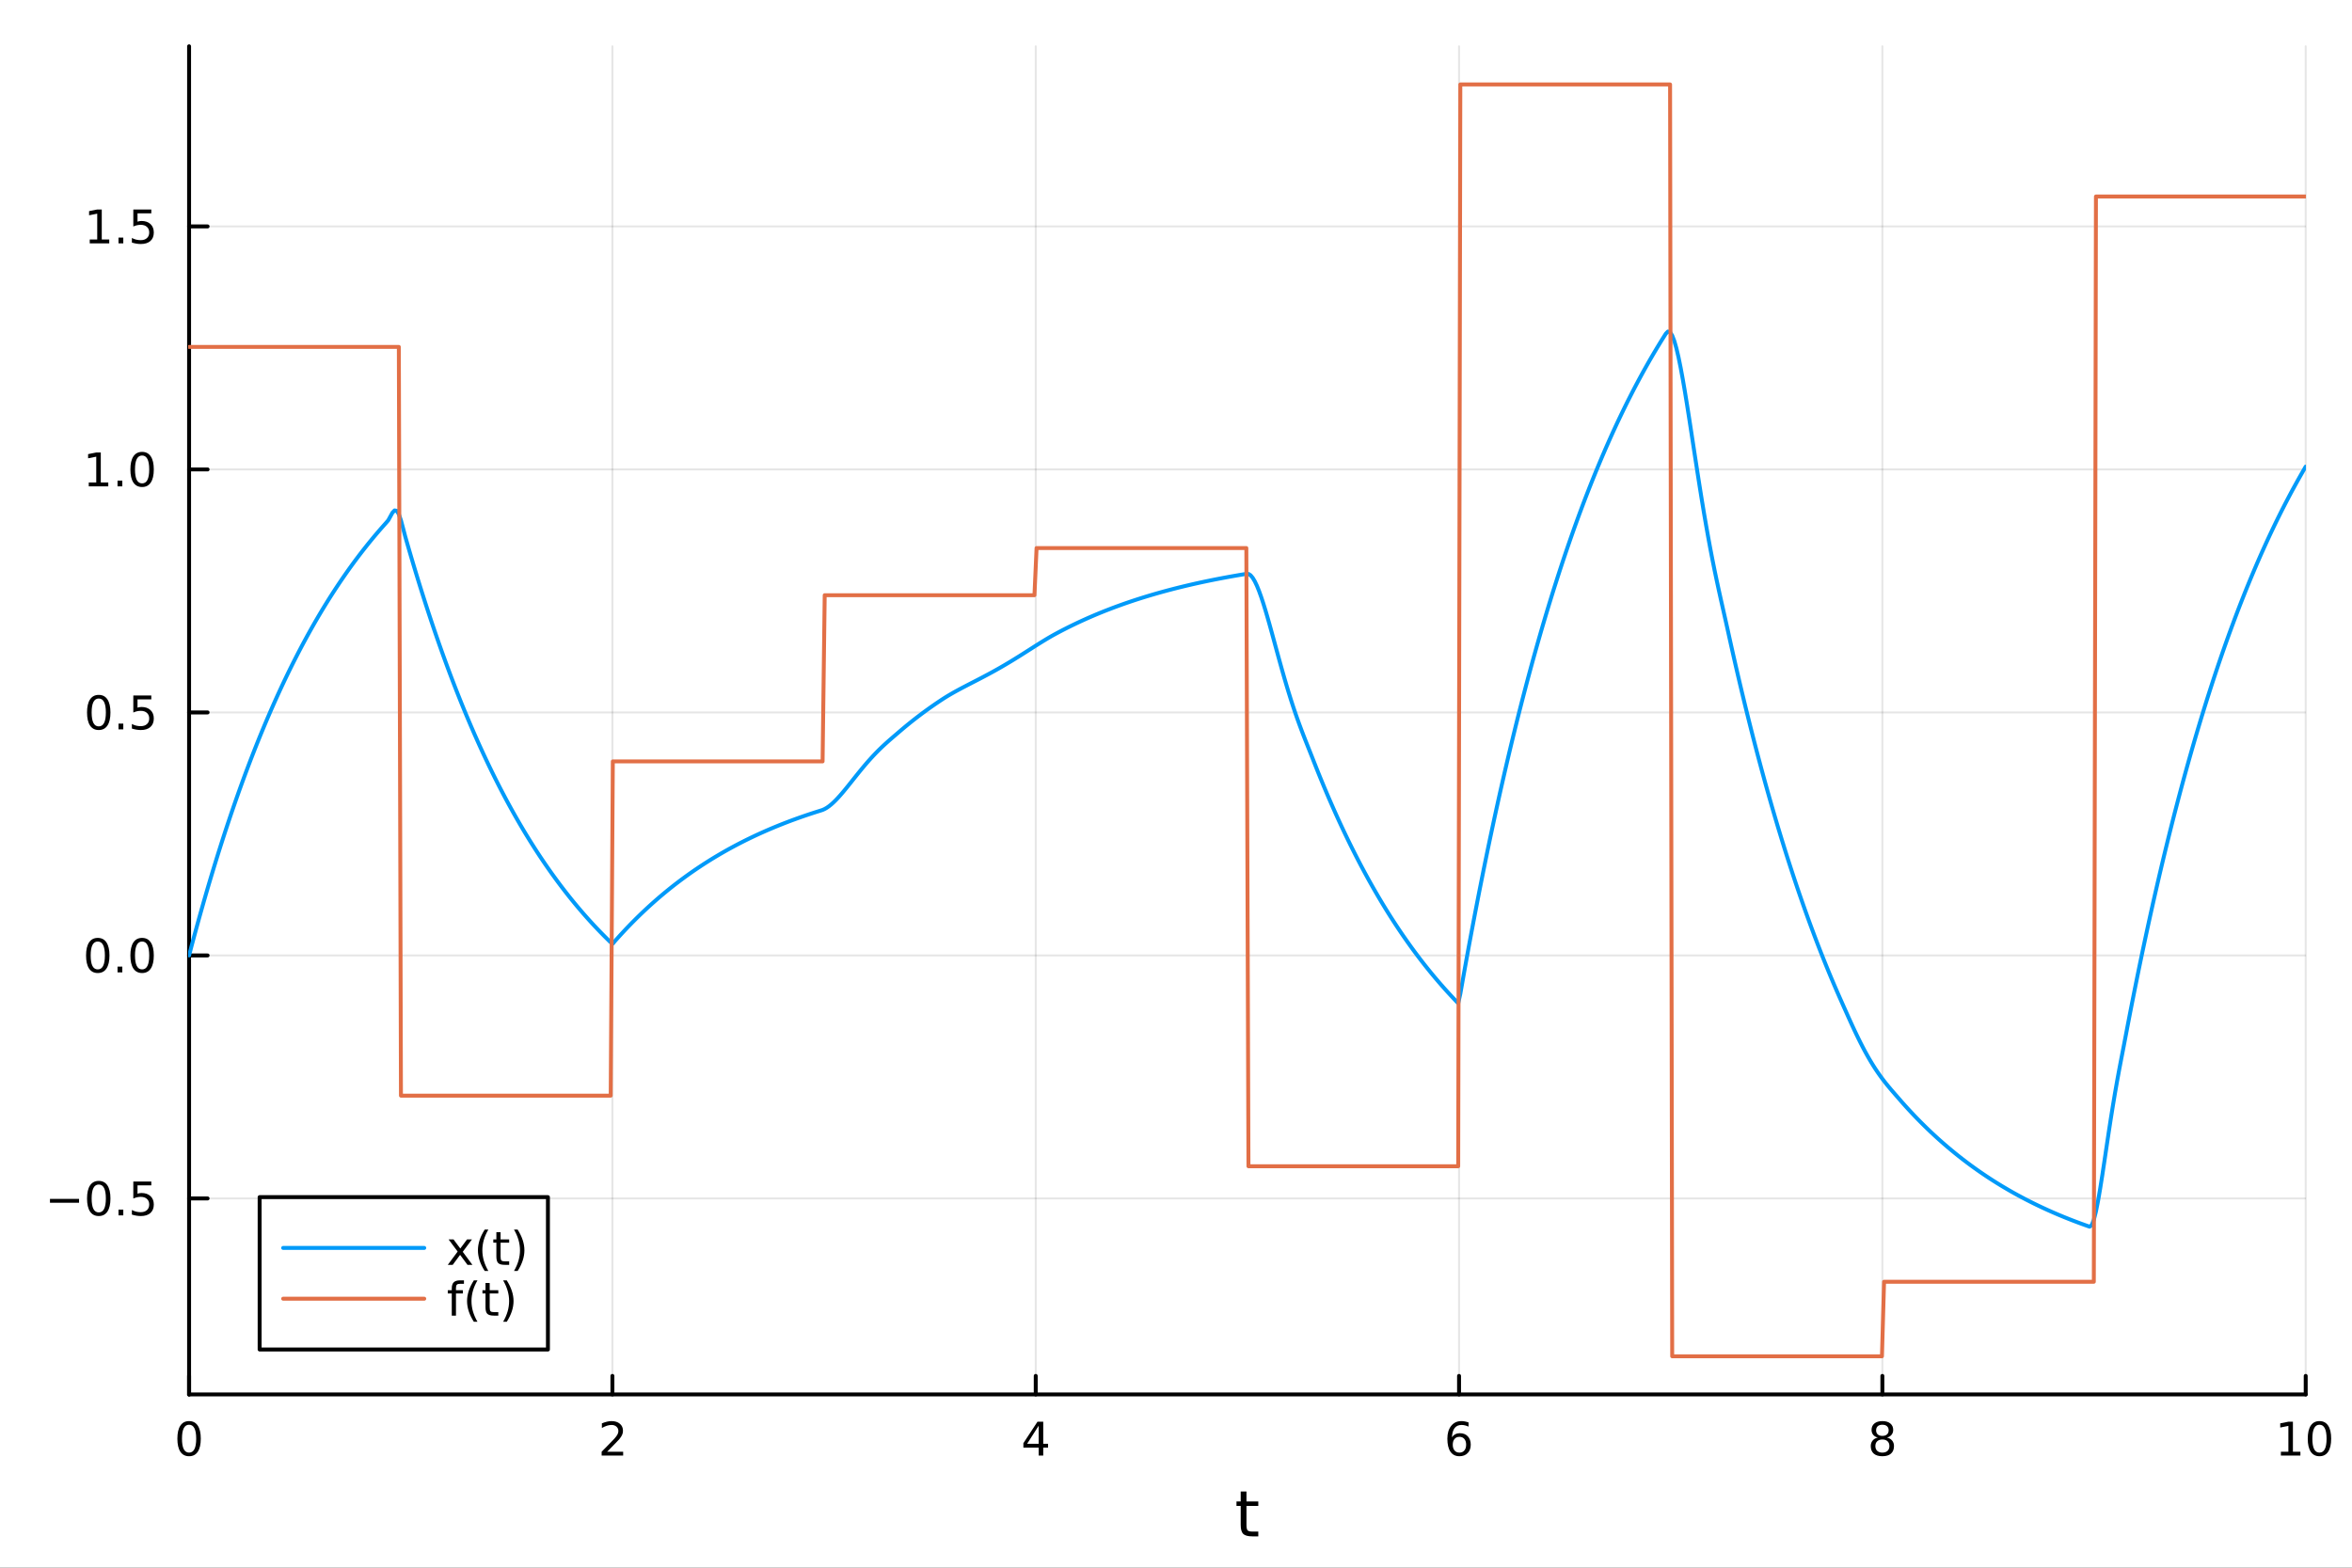 <?xml version="1.0" encoding="utf-8"?>
<svg xmlns="http://www.w3.org/2000/svg" xmlns:xlink="http://www.w3.org/1999/xlink" width="600" height="400" viewBox="0 0 2400 1600">
<rect x="0" y="0" width="2400" height="1600" fill="#333333" stroke="none"/>
<defs>
  <clipPath id="clip870">
    <rect x="0" y="0" width="2400" height="1600"/>
  </clipPath>
</defs>
<path clip-path="url(#clip870)" d="M0 1600 L2400 1600 L2400 0 L0 0  Z" fill="#ffffff" fill-rule="evenodd" fill-opacity="1"/>
<defs>
  <clipPath id="clip871">
    <rect x="480" y="0" width="1681" height="1600"/>
  </clipPath>
</defs>
<path clip-path="url(#clip870)" d="M192.941 1423.18 L2352.76 1423.18 L2352.76 47.244 L192.941 47.244  Z" fill="#ffffff" fill-rule="evenodd" fill-opacity="1"/>
<defs>
  <clipPath id="clip872">
    <rect x="192" y="47" width="2161" height="1377"/>
  </clipPath>
</defs>
<polyline clip-path="url(#clip872)" style="stroke:#000000; stroke-linecap:round; stroke-linejoin:round; stroke-width:2; stroke-opacity:0.1; fill:none" points="192.941,1423.18 192.941,47.244 "/>
<polyline clip-path="url(#clip872)" style="stroke:#000000; stroke-linecap:round; stroke-linejoin:round; stroke-width:2; stroke-opacity:0.1; fill:none" points="624.904,1423.18 624.904,47.244 "/>
<polyline clip-path="url(#clip872)" style="stroke:#000000; stroke-linecap:round; stroke-linejoin:round; stroke-width:2; stroke-opacity:0.1; fill:none" points="1056.87,1423.18 1056.87,47.244 "/>
<polyline clip-path="url(#clip872)" style="stroke:#000000; stroke-linecap:round; stroke-linejoin:round; stroke-width:2; stroke-opacity:0.1; fill:none" points="1488.83,1423.18 1488.83,47.244 "/>
<polyline clip-path="url(#clip872)" style="stroke:#000000; stroke-linecap:round; stroke-linejoin:round; stroke-width:2; stroke-opacity:0.1; fill:none" points="1920.79,1423.18 1920.79,47.244 "/>
<polyline clip-path="url(#clip872)" style="stroke:#000000; stroke-linecap:round; stroke-linejoin:round; stroke-width:2; stroke-opacity:0.1; fill:none" points="2352.76,1423.18 2352.76,47.244 "/>
<polyline clip-path="url(#clip870)" style="stroke:#000000; stroke-linecap:round; stroke-linejoin:round; stroke-width:4; stroke-opacity:1; fill:none" points="192.941,1423.18 2352.76,1423.18 "/>
<polyline clip-path="url(#clip870)" style="stroke:#000000; stroke-linecap:round; stroke-linejoin:round; stroke-width:4; stroke-opacity:1; fill:none" points="192.941,1423.18 192.941,1404.28 "/>
<polyline clip-path="url(#clip870)" style="stroke:#000000; stroke-linecap:round; stroke-linejoin:round; stroke-width:4; stroke-opacity:1; fill:none" points="624.904,1423.18 624.904,1404.28 "/>
<polyline clip-path="url(#clip870)" style="stroke:#000000; stroke-linecap:round; stroke-linejoin:round; stroke-width:4; stroke-opacity:1; fill:none" points="1056.87,1423.18 1056.87,1404.28 "/>
<polyline clip-path="url(#clip870)" style="stroke:#000000; stroke-linecap:round; stroke-linejoin:round; stroke-width:4; stroke-opacity:1; fill:none" points="1488.83,1423.18 1488.83,1404.28 "/>
<polyline clip-path="url(#clip870)" style="stroke:#000000; stroke-linecap:round; stroke-linejoin:round; stroke-width:4; stroke-opacity:1; fill:none" points="1920.79,1423.18 1920.79,1404.28 "/>
<polyline clip-path="url(#clip870)" style="stroke:#000000; stroke-linecap:round; stroke-linejoin:round; stroke-width:4; stroke-opacity:1; fill:none" points="2352.76,1423.18 2352.76,1404.28 "/>
<path clip-path="url(#clip870)" d="M192.941 1454.1 Q189.33 1454.1 187.501 1457.66 Q185.695 1461.2 185.695 1468.33 Q185.695 1475.44 187.501 1479.01 Q189.33 1482.55 192.941 1482.55 Q196.575 1482.55 198.38 1479.01 Q200.209 1475.44 200.209 1468.33 Q200.209 1461.2 198.38 1457.66 Q196.575 1454.1 192.941 1454.1 M192.941 1450.39 Q198.751 1450.39 201.806 1455 Q204.885 1459.58 204.885 1468.33 Q204.885 1477.06 201.806 1481.67 Q198.751 1486.25 192.941 1486.25 Q187.13 1486.25 184.052 1481.67 Q180.996 1477.06 180.996 1468.33 Q180.996 1459.58 184.052 1455 Q187.13 1450.39 192.941 1450.39 Z" fill="#000000" fill-rule="nonzero" fill-opacity="1" /><path clip-path="url(#clip870)" d="M619.556 1481.64 L635.876 1481.64 L635.876 1485.58 L613.932 1485.58 L613.932 1481.64 Q616.594 1478.89 621.177 1474.26 Q625.783 1469.61 626.964 1468.27 Q629.209 1465.74 630.089 1464.01 Q630.992 1462.25 630.992 1460.56 Q630.992 1457.8 629.047 1456.07 Q627.126 1454.33 624.024 1454.33 Q621.825 1454.33 619.371 1455.09 Q616.941 1455.86 614.163 1457.41 L614.163 1452.69 Q616.987 1451.55 619.441 1450.97 Q621.894 1450.39 623.931 1450.39 Q629.302 1450.39 632.496 1453.08 Q635.691 1455.77 635.691 1460.26 Q635.691 1462.39 634.88 1464.31 Q634.093 1466.2 631.987 1468.8 Q631.408 1469.47 628.306 1472.69 Q625.205 1475.88 619.556 1481.64 Z" fill="#000000" fill-rule="nonzero" fill-opacity="1" /><path clip-path="url(#clip870)" d="M1059.88 1455.09 L1048.07 1473.54 L1059.88 1473.54 L1059.88 1455.09 M1058.65 1451.02 L1064.53 1451.02 L1064.53 1473.54 L1069.46 1473.54 L1069.46 1477.43 L1064.53 1477.43 L1064.53 1485.58 L1059.88 1485.58 L1059.88 1477.43 L1044.27 1477.43 L1044.27 1472.92 L1058.65 1451.02 Z" fill="#000000" fill-rule="nonzero" fill-opacity="1" /><path clip-path="url(#clip870)" d="M1489.23 1466.44 Q1486.09 1466.44 1484.23 1468.59 Q1482.41 1470.74 1482.41 1474.49 Q1482.41 1478.22 1484.23 1480.39 Q1486.09 1482.55 1489.23 1482.55 Q1492.38 1482.55 1494.21 1480.39 Q1496.06 1478.22 1496.06 1474.49 Q1496.06 1470.74 1494.21 1468.59 Q1492.38 1466.44 1489.23 1466.44 M1498.52 1451.78 L1498.52 1456.04 Q1496.76 1455.21 1494.95 1454.77 Q1493.17 1454.33 1491.41 1454.33 Q1486.78 1454.33 1484.33 1457.45 Q1481.9 1460.58 1481.55 1466.9 Q1482.92 1464.89 1484.98 1463.82 Q1487.04 1462.73 1489.51 1462.73 Q1494.72 1462.73 1497.73 1465.9 Q1500.76 1469.05 1500.76 1474.49 Q1500.76 1479.82 1497.61 1483.03 Q1494.47 1486.25 1489.23 1486.25 Q1483.24 1486.25 1480.07 1481.67 Q1476.9 1477.06 1476.9 1468.33 Q1476.9 1460.14 1480.79 1455.28 Q1484.67 1450.39 1491.23 1450.39 Q1492.98 1450.39 1494.77 1450.74 Q1496.57 1451.09 1498.52 1451.78 Z" fill="#000000" fill-rule="nonzero" fill-opacity="1" /><path clip-path="url(#clip870)" d="M1920.79 1469.17 Q1917.46 1469.17 1915.54 1470.95 Q1913.64 1472.73 1913.64 1475.86 Q1913.64 1478.98 1915.54 1480.77 Q1917.46 1482.55 1920.79 1482.55 Q1924.13 1482.55 1926.05 1480.77 Q1927.97 1478.96 1927.97 1475.86 Q1927.97 1472.73 1926.05 1470.95 Q1924.15 1469.17 1920.79 1469.17 M1916.12 1467.18 Q1913.11 1466.44 1911.42 1464.38 Q1909.75 1462.32 1909.75 1459.35 Q1909.75 1455.21 1912.69 1452.8 Q1915.65 1450.39 1920.79 1450.39 Q1925.95 1450.39 1928.89 1452.8 Q1931.83 1455.21 1931.83 1459.35 Q1931.83 1462.32 1930.14 1464.38 Q1928.48 1466.44 1925.49 1467.18 Q1928.87 1467.96 1930.75 1470.26 Q1932.64 1472.55 1932.64 1475.86 Q1932.64 1480.88 1929.57 1483.57 Q1926.51 1486.25 1920.79 1486.25 Q1915.08 1486.25 1912 1483.57 Q1908.94 1480.88 1908.94 1475.86 Q1908.94 1472.55 1910.84 1470.26 Q1912.74 1467.96 1916.12 1467.18 M1914.4 1459.79 Q1914.4 1462.48 1916.07 1463.98 Q1917.76 1465.49 1920.79 1465.49 Q1923.8 1465.49 1925.49 1463.98 Q1927.2 1462.48 1927.2 1459.79 Q1927.2 1457.11 1925.49 1455.6 Q1923.8 1454.1 1920.79 1454.1 Q1917.76 1454.1 1916.07 1455.6 Q1914.4 1457.11 1914.4 1459.79 Z" fill="#000000" fill-rule="nonzero" fill-opacity="1" /><path clip-path="url(#clip870)" d="M2327.44 1481.64 L2335.08 1481.64 L2335.08 1455.28 L2326.77 1456.95 L2326.77 1452.69 L2335.04 1451.02 L2339.71 1451.02 L2339.71 1481.64 L2347.35 1481.64 L2347.35 1485.58 L2327.44 1485.58 L2327.44 1481.64 Z" fill="#000000" fill-rule="nonzero" fill-opacity="1" /><path clip-path="url(#clip870)" d="M2366.8 1454.1 Q2363.18 1454.1 2361.36 1457.66 Q2359.55 1461.2 2359.55 1468.33 Q2359.55 1475.44 2361.36 1479.01 Q2363.18 1482.55 2366.8 1482.55 Q2370.43 1482.55 2372.23 1479.01 Q2374.06 1475.44 2374.06 1468.33 Q2374.06 1461.2 2372.23 1457.66 Q2370.43 1454.1 2366.8 1454.1 M2366.8 1450.39 Q2372.61 1450.39 2375.66 1455 Q2378.74 1459.58 2378.74 1468.33 Q2378.74 1477.06 2375.66 1481.67 Q2372.61 1486.25 2366.8 1486.25 Q2360.99 1486.25 2357.91 1481.67 Q2354.85 1477.06 2354.85 1468.33 Q2354.85 1459.58 2357.91 1455 Q2360.99 1450.39 2366.8 1450.39 Z" fill="#000000" fill-rule="nonzero" fill-opacity="1" /><path clip-path="url(#clip870)" d="M1271.91 1522.27 L1271.91 1532.4 L1283.97 1532.4 L1283.97 1536.95 L1271.91 1536.95 L1271.91 1556.3 Q1271.91 1560.66 1273.09 1561.9 Q1274.3 1563.14 1277.96 1563.14 L1283.97 1563.14 L1283.97 1568.04 L1277.96 1568.04 Q1271.18 1568.04 1268.6 1565.53 Q1266.02 1562.98 1266.02 1556.3 L1266.02 1536.95 L1261.72 1536.95 L1261.72 1532.4 L1266.02 1532.4 L1266.02 1522.27 L1271.91 1522.27 Z" fill="#000000" fill-rule="nonzero" fill-opacity="1" /><polyline clip-path="url(#clip872)" style="stroke:#000000; stroke-linecap:round; stroke-linejoin:round; stroke-width:2; stroke-opacity:0.1; fill:none" points="192.941,1223.15 2352.76,1223.15 "/>
<polyline clip-path="url(#clip872)" style="stroke:#000000; stroke-linecap:round; stroke-linejoin:round; stroke-width:2; stroke-opacity:0.1; fill:none" points="192.941,975.136 2352.76,975.136 "/>
<polyline clip-path="url(#clip872)" style="stroke:#000000; stroke-linecap:round; stroke-linejoin:round; stroke-width:2; stroke-opacity:0.1; fill:none" points="192.941,727.12 2352.76,727.12 "/>
<polyline clip-path="url(#clip872)" style="stroke:#000000; stroke-linecap:round; stroke-linejoin:round; stroke-width:2; stroke-opacity:0.1; fill:none" points="192.941,479.103 2352.76,479.103 "/>
<polyline clip-path="url(#clip872)" style="stroke:#000000; stroke-linecap:round; stroke-linejoin:round; stroke-width:2; stroke-opacity:0.1; fill:none" points="192.941,231.087 2352.76,231.087 "/>
<polyline clip-path="url(#clip870)" style="stroke:#000000; stroke-linecap:round; stroke-linejoin:round; stroke-width:4; stroke-opacity:1; fill:none" points="192.941,1423.18 192.941,47.244 "/>
<polyline clip-path="url(#clip870)" style="stroke:#000000; stroke-linecap:round; stroke-linejoin:round; stroke-width:4; stroke-opacity:1; fill:none" points="192.941,1223.15 211.838,1223.15 "/>
<polyline clip-path="url(#clip870)" style="stroke:#000000; stroke-linecap:round; stroke-linejoin:round; stroke-width:4; stroke-opacity:1; fill:none" points="192.941,975.136 211.838,975.136 "/>
<polyline clip-path="url(#clip870)" style="stroke:#000000; stroke-linecap:round; stroke-linejoin:round; stroke-width:4; stroke-opacity:1; fill:none" points="192.941,727.12 211.838,727.12 "/>
<polyline clip-path="url(#clip870)" style="stroke:#000000; stroke-linecap:round; stroke-linejoin:round; stroke-width:4; stroke-opacity:1; fill:none" points="192.941,479.103 211.838,479.103 "/>
<polyline clip-path="url(#clip870)" style="stroke:#000000; stroke-linecap:round; stroke-linejoin:round; stroke-width:4; stroke-opacity:1; fill:none" points="192.941,231.087 211.838,231.087 "/>
<path clip-path="url(#clip870)" d="M50.992 1223.6 L80.668 1223.6 L80.668 1227.54 L50.992 1227.54 L50.992 1223.6 Z" fill="#000000" fill-rule="nonzero" fill-opacity="1" /><path clip-path="url(#clip870)" d="M100.76 1208.95 Q97.149 1208.95 95.321 1212.52 Q93.515 1216.06 93.515 1223.19 Q93.515 1230.29 95.321 1233.86 Q97.149 1237.4 100.76 1237.4 Q104.395 1237.4 106.2 1233.86 Q108.029 1230.29 108.029 1223.19 Q108.029 1216.06 106.2 1212.52 Q104.395 1208.95 100.76 1208.95 M100.76 1205.25 Q106.571 1205.25 109.626 1209.85 Q112.705 1214.44 112.705 1223.19 Q112.705 1231.91 109.626 1236.52 Q106.571 1241.1 100.76 1241.1 Q94.95 1241.1 91.871 1236.52 Q88.816 1231.91 88.816 1223.19 Q88.816 1214.44 91.871 1209.85 Q94.95 1205.25 100.76 1205.25 Z" fill="#000000" fill-rule="nonzero" fill-opacity="1" /><path clip-path="url(#clip870)" d="M120.922 1234.55 L125.807 1234.55 L125.807 1240.43 L120.922 1240.43 L120.922 1234.55 Z" fill="#000000" fill-rule="nonzero" fill-opacity="1" /><path clip-path="url(#clip870)" d="M136.038 1205.87 L154.394 1205.87 L154.394 1209.81 L140.32 1209.81 L140.32 1218.28 Q141.339 1217.93 142.357 1217.77 Q143.376 1217.59 144.394 1217.59 Q150.181 1217.59 153.561 1220.76 Q156.941 1223.93 156.941 1229.34 Q156.941 1234.92 153.468 1238.02 Q149.996 1241.1 143.677 1241.1 Q141.501 1241.1 139.232 1240.73 Q136.987 1240.36 134.58 1239.62 L134.58 1234.92 Q136.663 1236.06 138.885 1236.61 Q141.107 1237.17 143.584 1237.17 Q147.589 1237.17 149.927 1235.06 Q152.265 1232.96 152.265 1229.34 Q152.265 1225.73 149.927 1223.63 Q147.589 1221.52 143.584 1221.52 Q141.709 1221.52 139.834 1221.94 Q137.982 1222.35 136.038 1223.23 L136.038 1205.87 Z" fill="#000000" fill-rule="nonzero" fill-opacity="1" /><path clip-path="url(#clip870)" d="M99.765 960.935 Q96.154 960.935 94.325 964.499 Q92.52 968.041 92.52 975.171 Q92.52 982.277 94.325 985.842 Q96.154 989.383 99.765 989.383 Q103.399 989.383 105.205 985.842 Q107.033 982.277 107.033 975.171 Q107.033 968.041 105.205 964.499 Q103.399 960.935 99.765 960.935 M99.765 957.231 Q105.575 957.231 108.631 961.837 Q111.709 966.421 111.709 975.171 Q111.709 983.897 108.631 988.504 Q105.575 993.087 99.765 993.087 Q93.955 993.087 90.876 988.504 Q87.821 983.897 87.821 975.171 Q87.821 966.421 90.876 961.837 Q93.955 957.231 99.765 957.231 Z" fill="#000000" fill-rule="nonzero" fill-opacity="1" /><path clip-path="url(#clip870)" d="M119.927 986.536 L124.811 986.536 L124.811 992.416 L119.927 992.416 L119.927 986.536 Z" fill="#000000" fill-rule="nonzero" fill-opacity="1" /><path clip-path="url(#clip870)" d="M144.996 960.935 Q141.385 960.935 139.556 964.499 Q137.751 968.041 137.751 975.171 Q137.751 982.277 139.556 985.842 Q141.385 989.383 144.996 989.383 Q148.63 989.383 150.436 985.842 Q152.265 982.277 152.265 975.171 Q152.265 968.041 150.436 964.499 Q148.63 960.935 144.996 960.935 M144.996 957.231 Q150.806 957.231 153.862 961.837 Q156.941 966.421 156.941 975.171 Q156.941 983.897 153.862 988.504 Q150.806 993.087 144.996 993.087 Q139.186 993.087 136.107 988.504 Q133.052 983.897 133.052 975.171 Q133.052 966.421 136.107 961.837 Q139.186 957.231 144.996 957.231 Z" fill="#000000" fill-rule="nonzero" fill-opacity="1" /><path clip-path="url(#clip870)" d="M100.76 712.918 Q97.149 712.918 95.321 716.483 Q93.515 720.025 93.515 727.154 Q93.515 734.261 95.321 737.826 Q97.149 741.367 100.76 741.367 Q104.395 741.367 106.2 737.826 Q108.029 734.261 108.029 727.154 Q108.029 720.025 106.2 716.483 Q104.395 712.918 100.76 712.918 M100.76 709.215 Q106.571 709.215 109.626 713.821 Q112.705 718.404 112.705 727.154 Q112.705 735.881 109.626 740.488 Q106.571 745.071 100.76 745.071 Q94.95 745.071 91.871 740.488 Q88.816 735.881 88.816 727.154 Q88.816 718.404 91.871 713.821 Q94.95 709.215 100.76 709.215 Z" fill="#000000" fill-rule="nonzero" fill-opacity="1" /><path clip-path="url(#clip870)" d="M120.922 738.52 L125.807 738.52 L125.807 744.4 L120.922 744.4 L120.922 738.52 Z" fill="#000000" fill-rule="nonzero" fill-opacity="1" /><path clip-path="url(#clip870)" d="M136.038 709.84 L154.394 709.84 L154.394 713.775 L140.32 713.775 L140.32 722.247 Q141.339 721.9 142.357 721.738 Q143.376 721.552 144.394 721.552 Q150.181 721.552 153.561 724.724 Q156.941 727.895 156.941 733.312 Q156.941 738.89 153.468 741.992 Q149.996 745.071 143.677 745.071 Q141.501 745.071 139.232 744.7 Q136.987 744.33 134.58 743.589 L134.58 738.89 Q136.663 740.025 138.885 740.58 Q141.107 741.136 143.584 741.136 Q147.589 741.136 149.927 739.029 Q152.265 736.923 152.265 733.312 Q152.265 729.701 149.927 727.594 Q147.589 725.488 143.584 725.488 Q141.709 725.488 139.834 725.904 Q137.982 726.321 136.038 727.201 L136.038 709.84 Z" fill="#000000" fill-rule="nonzero" fill-opacity="1" /><path clip-path="url(#clip870)" d="M90.575 492.448 L98.214 492.448 L98.214 466.083 L89.904 467.749 L89.904 463.49 L98.168 461.823 L102.844 461.823 L102.844 492.448 L110.483 492.448 L110.483 496.383 L90.575 496.383 L90.575 492.448 Z" fill="#000000" fill-rule="nonzero" fill-opacity="1" /><path clip-path="url(#clip870)" d="M119.927 490.504 L124.811 490.504 L124.811 496.383 L119.927 496.383 L119.927 490.504 Z" fill="#000000" fill-rule="nonzero" fill-opacity="1" /><path clip-path="url(#clip870)" d="M144.996 464.902 Q141.385 464.902 139.556 468.467 Q137.751 472.008 137.751 479.138 Q137.751 486.244 139.556 489.809 Q141.385 493.351 144.996 493.351 Q148.63 493.351 150.436 489.809 Q152.265 486.244 152.265 479.138 Q152.265 472.008 150.436 468.467 Q148.63 464.902 144.996 464.902 M144.996 461.198 Q150.806 461.198 153.862 465.805 Q156.941 470.388 156.941 479.138 Q156.941 487.865 153.862 492.471 Q150.806 497.055 144.996 497.055 Q139.186 497.055 136.107 492.471 Q133.052 487.865 133.052 479.138 Q133.052 470.388 136.107 465.805 Q139.186 461.198 144.996 461.198 Z" fill="#000000" fill-rule="nonzero" fill-opacity="1" /><path clip-path="url(#clip870)" d="M91.571 244.432 L99.21 244.432 L99.21 218.066 L90.899 219.733 L90.899 215.474 L99.163 213.807 L103.839 213.807 L103.839 244.432 L111.478 244.432 L111.478 248.367 L91.571 248.367 L91.571 244.432 Z" fill="#000000" fill-rule="nonzero" fill-opacity="1" /><path clip-path="url(#clip870)" d="M120.922 242.487 L125.807 242.487 L125.807 248.367 L120.922 248.367 L120.922 242.487 Z" fill="#000000" fill-rule="nonzero" fill-opacity="1" /><path clip-path="url(#clip870)" d="M136.038 213.807 L154.394 213.807 L154.394 217.742 L140.32 217.742 L140.32 226.214 Q141.339 225.867 142.357 225.705 Q143.376 225.52 144.394 225.52 Q150.181 225.52 153.561 228.691 Q156.941 231.862 156.941 237.279 Q156.941 242.858 153.468 245.96 Q149.996 249.038 143.677 249.038 Q141.501 249.038 139.232 248.668 Q136.987 248.298 134.58 247.557 L134.58 242.858 Q136.663 243.992 138.885 244.548 Q141.107 245.103 143.584 245.103 Q147.589 245.103 149.927 242.997 Q152.265 240.89 152.265 237.279 Q152.265 233.668 149.927 231.562 Q147.589 229.455 143.584 229.455 Q141.709 229.455 139.834 229.872 Q137.982 230.288 136.038 231.168 L136.038 213.807 Z" fill="#000000" fill-rule="nonzero" fill-opacity="1" /><polyline clip-path="url(#clip872)" style="stroke:#009af9; stroke-linecap:round; stroke-linejoin:round; stroke-width:4; stroke-opacity:1; fill:none" points="192.941,975.136 195.103,966.902 197.265,958.777 199.427,950.759 201.589,942.848 203.751,935.042 205.912,927.34 208.074,919.739 210.236,912.24 212.398,904.839 214.56,897.537 216.722,890.332 218.884,883.222 221.046,876.206 223.208,869.284 225.37,862.453 227.532,855.713 229.694,849.062 231.856,842.499 234.018,836.024 236.18,829.634 238.342,823.329 240.504,817.107 242.666,810.968 244.828,804.91 246.99,798.933 249.152,793.035 251.314,787.215 253.476,781.472 255.638,775.806 257.8,770.214 259.962,764.697 262.124,759.253 264.286,753.881 266.448,748.58 268.61,743.35 270.772,738.189 272.934,733.096 275.096,728.071 277.258,723.112 279.42,718.219 281.582,713.391 283.744,708.627 285.906,703.926 288.068,699.288 290.23,694.711 292.392,690.195 294.554,685.738 296.716,681.341 298.878,677.002 301.039,672.72 303.201,668.496 305.363,664.327 307.525,660.214 309.687,656.155 311.849,652.15 314.011,648.198 316.173,644.298 318.335,640.45 320.497,636.653 322.659,632.906 324.821,629.21 326.983,625.562 329.145,621.962 331.307,618.41 333.469,614.905 335.631,611.447 337.793,608.035 339.955,604.668 342.117,601.345 344.279,598.067 346.441,594.832 348.603,591.64 350.765,588.49 352.927,585.382 355.089,582.315 357.251,579.289 359.413,576.303 361.575,573.357 363.737,570.449 365.899,567.581 368.061,564.75 370.223,561.957 372.385,559.2 374.547,556.481 376.709,553.797 378.871,551.149 381.033,548.536 383.195,545.958 385.357,543.414 387.519,540.903 389.681,538.426 391.843,535.982 394.005,533.57 396.166,531.048 398.328,527.115 400.49,523.189 402.652,520.93 404.814,521.352 406.976,524.818 409.138,531.043 411.3,539.09 413.462,547.375 415.624,554.946 417.786,562.414 419.948,569.783 422.11,577.054 424.272,584.229 426.434,591.309 428.596,598.295 430.758,605.189 432.92,611.991 435.082,618.702 437.244,625.325 439.406,631.86 441.568,638.309 443.73,644.671 445.892,650.95 448.054,657.145 450.216,663.258 452.378,669.29 454.54,675.242 456.702,681.115 458.864,686.91 461.026,692.628 463.188,698.271 465.35,703.838 467.512,709.332 469.674,714.753 471.836,720.102 473.998,725.381 476.16,730.589 478.322,735.728 480.484,740.799 482.646,745.803 484.808,750.741 486.97,755.613 489.132,760.421 491.293,765.164 493.455,769.845 495.617,774.464 497.779,779.022 499.941,783.519 502.103,787.957 504.265,792.336 506.427,796.656 508.589,800.92 510.751,805.126 512.913,809.277 515.075,813.374 517.237,817.415 519.399,821.403 521.561,825.339 523.723,829.222 525.885,833.053 528.047,836.834 530.209,840.565 532.371,844.246 534.533,847.878 536.695,851.463 538.857,854.999 541.019,858.489 543.181,861.933 545.343,865.331 547.505,868.684 549.667,871.992 551.829,875.257 553.991,878.479 556.153,881.657 558.315,884.794 560.477,887.889 562.639,890.943 564.801,893.956 566.963,896.93 569.125,899.864 571.287,902.759 573.449,905.616 575.611,908.434 577.773,911.216 579.935,913.96 582.097,916.668 584.259,919.34 586.42,921.977 588.582,924.579 590.744,927.146 592.906,929.679 595.068,932.179 597.23,934.645 599.392,937.079 601.554,939.481 603.716,941.851 605.878,944.189 608.04,946.496 610.202,948.773 612.364,951.02 614.526,953.236 616.688,955.424 618.85,957.582 621.012,959.712 623.174,961.814 625.336,963.08 627.498,960.444 629.66,958.051 631.822,955.652 633.984,953.285 636.146,950.949 638.308,948.644 640.47,946.369 642.632,944.125 644.794,941.91 646.956,939.725 649.118,937.569 651.28,935.441 653.442,933.342 655.604,931.27 657.766,929.226 659.928,927.209 662.09,925.219 664.252,923.255 666.414,921.317 668.576,919.405 670.738,917.518 672.9,915.657 675.062,913.82 677.224,912.007 679.386,910.218 681.547,908.453 683.709,906.711 685.871,904.993 688.033,903.297 690.195,901.624 692.357,899.973 694.519,898.344 696.681,896.736 698.843,895.15 701.005,893.585 703.167,892.04 705.329,890.516 707.491,889.012 709.653,887.529 711.815,886.064 713.977,884.62 716.139,883.194 718.301,881.787 720.463,880.399 722.625,879.03 724.787,877.678 726.949,876.345 729.111,875.029 731.273,873.73 733.435,872.449 735.597,871.185 737.759,869.937 739.921,868.706 742.083,867.491 744.245,866.293 746.407,865.11 748.569,863.943 750.731,862.792 752.893,861.656 755.055,860.535 757.217,859.428 759.379,858.337 761.541,857.259 763.703,856.197 765.865,855.148 768.027,854.113 770.189,853.092 772.351,852.084 774.513,851.09 776.674,850.109 778.836,849.141 780.998,848.186 783.16,847.243 785.322,846.313 787.484,845.395 789.646,844.49 791.808,843.596 793.97,842.714 796.132,841.844 798.294,840.986 800.456,840.139 802.618,839.303 804.78,838.478 806.942,837.664 809.104,836.861 811.266,836.069 813.428,835.287 815.59,834.515 817.752,833.754 819.914,833.003 822.076,832.261 824.238,831.53 826.4,830.808 828.562,830.096 830.724,829.393 832.886,828.7 835.048,828.016 837.21,827.34 839.372,826.631 841.534,825.652 843.696,824.395 845.858,822.888 848.02,821.159 850.182,819.234 852.344,817.139 854.506,814.896 856.668,812.529 858.83,810.058 860.992,807.504 863.154,804.885 865.316,802.218 867.478,799.521 869.64,796.807 871.801,794.091 873.963,791.385 876.125,788.699 878.287,786.044 880.449,783.429 882.611,780.86 884.773,778.344 886.935,775.885 889.097,773.488 891.259,771.153 893.421,768.884 895.583,766.678 897.745,764.535 899.907,762.452 902.069,760.424 904.231,758.447 906.393,756.514 908.555,754.617 910.717,752.747 912.879,750.894 915.041,749.046 917.203,747.19 919.365,745.337 921.527,743.509 923.689,741.706 925.851,739.926 928.013,738.17 930.175,736.437 932.337,734.728 934.499,733.041 936.661,731.376 938.823,729.733 940.985,728.112 943.147,726.513 945.309,724.935 947.471,723.377 949.633,721.841 951.795,720.324 953.957,718.828 956.119,717.352 958.281,715.895 960.443,714.458 962.605,713.048 964.767,711.682 966.928,710.356 969.09,709.068 971.252,707.812 973.414,706.585 975.576,705.384 977.738,704.204 979.9,703.042 982.062,701.895 984.224,700.761 986.386,699.636 988.548,698.518 990.71,697.403 992.872,696.29 995.034,695.177 997.196,694.061 999.358,692.941 1001.52,691.814 1003.68,690.68 1005.84,689.536 1008.01,688.382 1010.17,687.217 1012.33,686.038 1014.49,684.847 1016.65,683.642 1018.82,682.422 1020.98,681.188 1023.14,679.939 1025.3,678.676 1027.46,677.398 1029.63,676.106 1031.79,674.801 1033.95,673.482 1036.11,672.152 1038.27,670.81 1040.44,669.459 1042.6,668.099 1044.76,666.732 1046.92,665.359 1049.08,663.983 1051.25,662.606 1053.41,661.229 1055.57,659.854 1057.73,658.485 1059.89,657.124 1062.06,655.773 1064.22,654.437 1066.38,653.116 1068.54,651.816 1070.7,650.539 1072.87,649.289 1075.03,648.07 1077.19,646.886 1079.35,645.725 1081.51,644.58 1083.68,643.45 1085.84,642.335 1088,641.235 1090.16,640.149 1092.32,639.078 1094.49,638.021 1096.65,636.978 1098.81,635.949 1100.97,634.933 1103.13,633.931 1105.3,632.943 1107.46,631.967 1109.62,631.004 1111.78,630.054 1113.94,629.117 1116.1,628.192 1118.27,627.279 1120.43,626.379 1122.59,625.49 1124.75,624.614 1126.91,623.748 1129.08,622.895 1131.24,622.052 1133.4,621.221 1135.56,620.401 1137.72,619.591 1139.89,618.793 1142.05,618.005 1144.21,617.227 1146.37,616.46 1148.53,615.703 1150.7,614.956 1152.86,614.218 1155.02,613.491 1157.18,612.773 1159.34,612.065 1161.51,611.366 1163.67,610.677 1165.83,609.996 1167.99,609.325 1170.15,608.662 1172.32,608.009 1174.48,607.363 1176.64,606.727 1178.8,606.099 1180.96,605.479 1183.13,604.868 1185.29,604.264 1187.45,603.669 1189.61,603.081 1191.77,602.502 1193.94,601.93 1196.1,601.365 1198.26,600.808 1200.42,600.259 1202.58,599.716 1204.75,599.181 1206.91,598.653 1209.07,598.132 1211.23,597.618 1213.39,597.111 1215.56,596.61 1217.72,596.116 1219.88,595.629 1222.04,595.148 1224.2,594.673 1226.37,594.205 1228.53,593.743 1230.69,593.287 1232.85,592.837 1235.01,592.393 1237.18,591.955 1239.34,591.523 1241.5,591.097 1243.66,590.676 1245.82,590.26 1247.99,589.851 1250.15,589.446 1252.31,589.047 1254.47,588.654 1256.63,588.265 1258.8,587.882 1260.96,587.504 1263.12,587.131 1265.28,586.762 1267.44,586.399 1269.61,586.04 1271.77,585.687 1273.93,585.754 1276.09,587.128 1278.25,589.697 1280.42,593.32 1282.58,597.86 1284.74,603.19 1286.9,609.188 1289.06,615.743 1291.23,622.748 1293.39,630.105 1295.55,637.724 1297.71,645.523 1299.87,653.426 1302.03,661.364 1304.2,669.279 1306.36,677.116 1308.52,684.83 1310.68,692.385 1312.84,699.749 1315.01,706.9 1317.17,713.822 1319.33,720.509 1321.49,726.959 1323.65,733.18 1325.82,739.187 1327.98,745.003 1330.14,750.657 1332.3,756.187 1334.46,761.637 1336.63,767.061 1338.79,772.518 1340.95,778.039 1343.11,783.505 1345.27,788.898 1347.44,794.219 1349.6,799.471 1351.76,804.652 1353.92,809.765 1356.08,814.81 1358.25,819.788 1360.41,824.7 1362.57,829.547 1364.73,834.33 1366.89,839.049 1369.06,843.706 1371.22,848.301 1373.38,852.835 1375.54,857.309 1377.7,861.724 1379.87,866.081 1382.03,870.38 1384.19,874.621 1386.35,878.807 1388.51,882.937 1390.68,887.012 1392.84,891.034 1395,895.002 1397.16,898.917 1399.32,902.78 1401.49,906.592 1403.65,910.354 1405.81,914.065 1407.97,917.727 1410.13,921.341 1412.3,924.907 1414.46,928.425 1416.62,931.897 1418.78,935.322 1420.94,938.702 1423.11,942.038 1425.27,945.329 1427.43,948.576 1429.59,951.78 1431.75,954.942 1433.92,958.062 1436.08,961.14 1438.24,964.178 1440.4,967.176 1442.56,970.133 1444.73,973.052 1446.89,975.932 1449.05,978.774 1451.21,981.578 1453.37,984.345 1455.54,987.075 1457.7,989.769 1459.86,992.428 1462.02,995.051 1464.18,997.64 1466.35,1000.19 1468.51,1002.71 1470.67,1005.2 1472.83,1007.65 1474.99,1010.08 1477.16,1012.47 1479.32,1014.82 1481.48,1017.15 1483.64,1019.44 1485.8,1021.71 1487.97,1023.95 1490.13,1014.32 1492.29,1002.07 1494.45,989.926 1496.61,977.944 1498.77,966.121 1500.94,954.455 1503.1,942.943 1505.26,931.585 1507.42,920.376 1509.58,909.317 1511.75,898.403 1513.91,887.635 1516.07,877.009 1518.23,866.525 1520.39,856.179 1522.56,845.97 1524.72,835.897 1526.88,825.957 1529.04,816.15 1531.2,806.472 1533.37,796.922 1535.53,787.499 1537.69,778.201 1539.85,769.026 1542.01,759.973 1544.18,751.04 1546.34,742.226 1548.5,733.528 1550.66,724.945 1552.82,716.477 1554.99,708.12 1557.15,699.875 1559.31,691.738 1561.47,683.71 1563.63,675.788 1565.8,667.971 1567.96,660.258 1570.12,652.647 1572.28,645.136 1574.44,637.726 1576.61,630.413 1578.77,623.198 1580.93,616.078 1583.09,609.053 1585.25,602.121 1587.42,595.281 1589.58,588.531 1591.74,581.871 1593.9,575.299 1596.06,568.815 1598.23,562.416 1600.39,556.102 1602.55,549.872 1604.71,543.724 1606.87,537.658 1609.04,531.673 1611.2,525.766 1613.36,519.938 1615.52,514.187 1617.68,508.513 1619.85,502.914 1622.01,497.388 1624.17,491.937 1626.33,486.557 1628.49,481.249 1630.66,476.011 1632.82,470.843 1634.98,465.743 1637.14,460.711 1639.3,455.746 1641.47,450.846 1643.63,446.012 1645.79,441.241 1647.95,436.534 1650.11,431.889 1652.28,427.306 1654.44,422.783 1656.6,418.321 1658.76,413.917 1660.92,409.572 1663.09,405.285 1665.25,401.054 1667.41,396.879 1669.57,392.76 1671.73,388.696 1673.9,384.685 1676.06,380.728 1678.22,376.822 1680.38,372.969 1682.54,369.167 1684.7,365.415 1686.87,361.713 1689.03,358.06 1691.19,354.456 1693.35,350.899 1695.51,347.39 1697.68,343.926 1699.84,340.509 1702,338.333 1704.16,339.077 1706.32,342.415 1708.49,348.017 1710.65,355.57 1712.81,364.782 1714.97,375.376 1717.13,387.098 1719.3,399.711 1721.46,412.997 1723.62,426.757 1725.78,440.809 1727.94,454.993 1730.11,469.166 1732.27,483.204 1734.43,497.002 1736.59,510.473 1738.75,523.551 1740.92,536.186 1743.08,548.349 1745.24,560.028 1747.4,571.233 1749.56,581.988 1751.73,592.341 1753.89,602.355 1756.05,612.114 1758.21,621.719 1760.37,631.291 1762.54,640.971 1764.7,650.803 1766.86,660.527 1769.02,670.122 1771.18,679.59 1773.35,688.932 1775.51,698.15 1777.67,707.246 1779.83,716.222 1781.99,725.079 1784.16,733.818 1786.32,742.441 1788.48,750.95 1790.64,759.346 1792.8,767.631 1794.97,775.806 1797.13,783.873 1799.29,791.833 1801.45,799.687 1803.61,807.438 1805.78,815.086 1807.94,822.632 1810.1,830.079 1812.26,837.426 1814.42,844.677 1816.59,851.831 1818.75,858.89 1820.91,865.856 1823.07,872.729 1825.23,879.511 1827.4,886.203 1829.56,892.806 1831.72,899.321 1833.88,905.75 1836.04,912.094 1838.21,918.353 1840.37,924.53 1842.53,930.624 1844.69,936.638 1846.85,942.572 1849.02,948.427 1851.18,954.204 1853.34,959.905 1855.5,965.53 1857.66,971.081 1859.83,976.558 1861.99,981.963 1864.15,987.295 1866.31,992.558 1868.47,997.75 1870.63,1002.87 1872.8,1007.93 1874.96,1012.92 1877.12,1017.84 1879.28,1022.7 1881.44,1027.56 1883.61,1032.41 1885.77,1037.24 1887.93,1042.03 1890.09,1046.76 1892.25,1051.41 1894.42,1055.97 1896.58,1060.41 1898.74,1064.74 1900.9,1068.95 1903.06,1073.02 1905.23,1076.95 1907.39,1080.73 1909.55,1084.37 1911.71,1087.87 1913.87,1091.22 1916.04,1094.44 1918.2,1097.52 1920.36,1100.48 1922.52,1103.33 1924.68,1106.07 1926.85,1108.73 1929.01,1111.31 1931.17,1113.84 1933.33,1116.33 1935.49,1118.81 1937.66,1121.3 1939.82,1123.78 1941.98,1126.22 1944.14,1128.64 1946.3,1131.02 1948.47,1133.37 1950.63,1135.68 1952.79,1137.97 1954.95,1140.23 1957.11,1142.45 1959.28,1144.65 1961.44,1146.82 1963.6,1148.96 1965.76,1151.07 1967.92,1153.15 1970.09,1155.21 1972.25,1157.24 1974.41,1159.24 1976.57,1161.21 1978.73,1163.16 1980.9,1165.08 1983.06,1166.98 1985.22,1168.85 1987.38,1170.7 1989.54,1172.52 1991.71,1174.32 1993.87,1176.1 1996.03,1177.85 1998.19,1179.58 2000.35,1181.28 2002.52,1182.97 2004.68,1184.63 2006.84,1186.27 2009,1187.88 2011.16,1189.48 2013.33,1191.05 2015.49,1192.61 2017.65,1194.14 2019.81,1195.65 2021.97,1197.14 2024.14,1198.61 2026.3,1200.07 2028.46,1201.5 2030.62,1202.92 2032.78,1204.31 2034.95,1205.69 2037.11,1207.05 2039.27,1208.39 2041.43,1209.71 2043.59,1211.02 2045.76,1212.3 2047.92,1213.57 2050.08,1214.83 2052.24,1216.07 2054.4,1217.29 2056.57,1218.49 2058.73,1219.68 2060.89,1220.85 2063.05,1222.01 2065.21,1223.15 2067.37,1224.28 2069.54,1225.39 2071.7,1226.49 2073.86,1227.57 2076.02,1228.64 2078.18,1229.69 2080.35,1230.73 2082.51,1231.76 2084.67,1232.77 2086.83,1233.77 2088.99,1234.76 2091.16,1235.73 2093.32,1236.69 2095.48,1237.64 2097.64,1238.58 2099.8,1239.5 2101.97,1240.41 2104.13,1241.31 2106.29,1242.2 2108.45,1243.07 2110.61,1243.93 2112.78,1244.79 2114.94,1245.63 2117.1,1246.45 2119.26,1247.27 2121.42,1248.08 2123.59,1248.88 2125.75,1249.66 2127.91,1250.44 2130.07,1251.21 2132.23,1251.96 2134.4,1250.43 2136.56,1245.01 2138.72,1236.5 2140.88,1225.64 2143.04,1213.08 2145.21,1199.39 2147.37,1185.07 2149.53,1170.52 2151.69,1156.08 2153.85,1142 2156.02,1128.44 2158.18,1115.51 2160.34,1103.21 2162.5,1091.47 2164.66,1080.14 2166.83,1068.98 2168.99,1057.7 2171.15,1046.33 2173.31,1035.12 2175.47,1024.05 2177.64,1013.14 2179.8,1002.36 2181.96,991.732 2184.12,981.243 2186.28,970.892 2188.45,960.679 2190.61,950.601 2192.77,940.657 2194.93,930.844 2197.09,921.162 2199.26,911.608 2201.42,902.18 2203.58,892.878 2205.74,883.699 2207.9,874.642 2210.07,865.704 2212.23,856.886 2214.39,848.184 2216.55,839.598 2218.71,831.125 2220.88,822.765 2223.04,814.516 2225.2,806.376 2227.36,798.344 2229.52,790.419 2231.69,782.598 2233.85,774.882 2236.01,767.267 2238.17,759.754 2240.33,752.34 2242.5,745.024 2244.66,737.805 2246.82,730.682 2248.98,723.654 2251.14,716.718 2253.3,709.875 2255.47,703.122 2257.63,696.459 2259.79,689.884 2261.95,683.396 2264.11,676.995 2266.28,670.678 2268.44,664.445 2270.6,658.295 2272.76,652.226 2274.92,646.238 2277.09,640.329 2279.25,634.498 2281.41,628.745 2283.57,623.068 2285.73,617.466 2287.9,611.939 2290.06,606.484 2292.22,601.102 2294.38,595.792 2296.54,590.552 2298.71,585.381 2300.87,580.279 2303.03,575.244 2305.19,570.276 2307.35,565.374 2309.52,560.537 2311.68,555.764 2313.84,551.055 2316,546.408 2318.16,541.822 2320.33,537.298 2322.49,532.833 2324.65,528.428 2326.81,524.081 2328.97,519.791 2331.14,515.559 2333.3,511.383 2335.46,507.262 2337.62,503.195 2339.78,499.183 2341.95,495.224 2344.11,491.317 2346.27,487.462 2348.43,483.658 2350.59,479.904 2352.76,476.201 "/>
<polyline clip-path="url(#clip872)" style="stroke:#e26f46; stroke-linecap:round; stroke-linejoin:round; stroke-width:4; stroke-opacity:1; fill:none" points="192.941,354.065 195.103,354.065 197.265,354.065 199.427,354.065 201.589,354.065 203.751,354.065 205.912,354.065 208.074,354.065 210.236,354.065 212.398,354.065 214.56,354.065 216.722,354.065 218.884,354.065 221.046,354.065 223.208,354.065 225.37,354.065 227.532,354.065 229.694,354.065 231.856,354.065 234.018,354.065 236.18,354.065 238.342,354.065 240.504,354.065 242.666,354.065 244.828,354.065 246.99,354.065 249.152,354.065 251.314,354.065 253.476,354.065 255.638,354.065 257.8,354.065 259.962,354.065 262.124,354.065 264.286,354.065 266.448,354.065 268.61,354.065 270.772,354.065 272.934,354.065 275.096,354.065 277.258,354.065 279.42,354.065 281.582,354.065 283.744,354.065 285.906,354.065 288.068,354.065 290.23,354.065 292.392,354.065 294.554,354.065 296.716,354.065 298.878,354.065 301.039,354.065 303.201,354.065 305.363,354.065 307.525,354.065 309.687,354.065 311.849,354.065 314.011,354.065 316.173,354.065 318.335,354.065 320.497,354.065 322.659,354.065 324.821,354.065 326.983,354.065 329.145,354.065 331.307,354.065 333.469,354.065 335.631,354.065 337.793,354.065 339.955,354.065 342.117,354.065 344.279,354.065 346.441,354.065 348.603,354.065 350.765,354.065 352.927,354.065 355.089,354.065 357.251,354.065 359.413,354.065 361.575,354.065 363.737,354.065 365.899,354.065 368.061,354.065 370.223,354.065 372.385,354.065 374.547,354.065 376.709,354.065 378.871,354.065 381.033,354.065 383.195,354.065 385.357,354.065 387.519,354.065 389.681,354.065 391.843,354.065 394.005,354.065 396.166,354.065 398.328,354.065 400.49,354.065 402.652,354.065 404.814,354.065 406.976,354.065 409.138,1118.23 411.3,1118.23 413.462,1118.23 415.624,1118.23 417.786,1118.23 419.948,1118.23 422.11,1118.23 424.272,1118.23 426.434,1118.23 428.596,1118.23 430.758,1118.23 432.92,1118.23 435.082,1118.23 437.244,1118.23 439.406,1118.23 441.568,1118.23 443.73,1118.23 445.892,1118.23 448.054,1118.23 450.216,1118.23 452.378,1118.23 454.54,1118.23 456.702,1118.23 458.864,1118.23 461.026,1118.23 463.188,1118.23 465.35,1118.23 467.512,1118.23 469.674,1118.23 471.836,1118.23 473.998,1118.23 476.16,1118.23 478.322,1118.23 480.484,1118.23 482.646,1118.23 484.808,1118.23 486.97,1118.23 489.132,1118.23 491.293,1118.23 493.455,1118.23 495.617,1118.23 497.779,1118.23 499.941,1118.23 502.103,1118.23 504.265,1118.23 506.427,1118.23 508.589,1118.23 510.751,1118.23 512.913,1118.23 515.075,1118.23 517.237,1118.23 519.399,1118.23 521.561,1118.23 523.723,1118.23 525.885,1118.23 528.047,1118.23 530.209,1118.23 532.371,1118.23 534.533,1118.23 536.695,1118.23 538.857,1118.23 541.019,1118.23 543.181,1118.23 545.343,1118.23 547.505,1118.23 549.667,1118.23 551.829,1118.23 553.991,1118.23 556.153,1118.23 558.315,1118.23 560.477,1118.23 562.639,1118.23 564.801,1118.23 566.963,1118.23 569.125,1118.23 571.287,1118.23 573.449,1118.23 575.611,1118.23 577.773,1118.23 579.935,1118.23 582.097,1118.23 584.259,1118.23 586.42,1118.23 588.582,1118.23 590.744,1118.23 592.906,1118.23 595.068,1118.23 597.23,1118.23 599.392,1118.23 601.554,1118.23 603.716,1118.23 605.878,1118.23 608.04,1118.23 610.202,1118.23 612.364,1118.23 614.526,1118.23 616.688,1118.23 618.85,1118.23 621.012,1118.23 623.174,1118.23 625.336,777.091 627.498,777.091 629.66,777.091 631.822,777.091 633.984,777.091 636.146,777.091 638.308,777.091 640.47,777.091 642.632,777.091 644.794,777.091 646.956,777.091 649.118,777.091 651.28,777.091 653.442,777.091 655.604,777.091 657.766,777.091 659.928,777.091 662.09,777.091 664.252,777.091 666.414,777.091 668.576,777.091 670.738,777.091 672.9,777.091 675.062,777.091 677.224,777.091 679.386,777.091 681.547,777.091 683.709,777.091 685.871,777.091 688.033,777.091 690.195,777.091 692.357,777.091 694.519,777.091 696.681,777.091 698.843,777.091 701.005,777.091 703.167,777.091 705.329,777.091 707.491,777.091 709.653,777.091 711.815,777.091 713.977,777.091 716.139,777.091 718.301,777.091 720.463,777.091 722.625,777.091 724.787,777.091 726.949,777.091 729.111,777.091 731.273,777.091 733.435,777.091 735.597,777.091 737.759,777.091 739.921,777.091 742.083,777.091 744.245,777.091 746.407,777.091 748.569,777.091 750.731,777.091 752.893,777.091 755.055,777.091 757.217,777.091 759.379,777.091 761.541,777.091 763.703,777.091 765.865,777.091 768.027,777.091 770.189,777.091 772.351,777.091 774.513,777.091 776.674,777.091 778.836,777.091 780.998,777.091 783.16,777.091 785.322,777.091 787.484,777.091 789.646,777.091 791.808,777.091 793.97,777.091 796.132,777.091 798.294,777.091 800.456,777.091 802.618,777.091 804.78,777.091 806.942,777.091 809.104,777.091 811.266,777.091 813.428,777.091 815.59,777.091 817.752,777.091 819.914,777.091 822.076,777.091 824.238,777.091 826.4,777.091 828.562,777.091 830.724,777.091 832.886,777.091 835.048,777.091 837.21,777.091 839.372,777.091 841.534,607.475 843.696,607.475 845.858,607.475 848.02,607.475 850.182,607.475 852.344,607.475 854.506,607.475 856.668,607.475 858.83,607.475 860.992,607.475 863.154,607.475 865.316,607.475 867.478,607.475 869.64,607.475 871.801,607.475 873.963,607.475 876.125,607.475 878.287,607.475 880.449,607.475 882.611,607.475 884.773,607.475 886.935,607.475 889.097,607.475 891.259,607.475 893.421,607.475 895.583,607.475 897.745,607.475 899.907,607.475 902.069,607.475 904.231,607.475 906.393,607.475 908.555,607.475 910.717,607.475 912.879,607.475 915.041,607.475 917.203,607.475 919.365,607.475 921.527,607.475 923.689,607.475 925.851,607.475 928.013,607.475 930.175,607.475 932.337,607.475 934.499,607.475 936.661,607.475 938.823,607.475 940.985,607.475 943.147,607.475 945.309,607.475 947.471,607.475 949.633,607.475 951.795,607.475 953.957,607.475 956.119,607.475 958.281,607.475 960.443,607.475 962.605,607.475 964.767,607.475 966.928,607.475 969.09,607.475 971.252,607.475 973.414,607.475 975.576,607.475 977.738,607.475 979.9,607.475 982.062,607.475 984.224,607.475 986.386,607.475 988.548,607.475 990.71,607.475 992.872,607.475 995.034,607.475 997.196,607.475 999.358,607.475 1001.52,607.475 1003.68,607.475 1005.84,607.475 1008.01,607.475 1010.17,607.475 1012.33,607.475 1014.49,607.475 1016.65,607.475 1018.82,607.475 1020.98,607.475 1023.14,607.475 1025.3,607.475 1027.46,607.475 1029.63,607.475 1031.79,607.475 1033.95,607.475 1036.11,607.475 1038.27,607.475 1040.44,607.475 1042.6,607.475 1044.76,607.475 1046.92,607.475 1049.08,607.475 1051.25,607.475 1053.41,607.475 1055.57,607.475 1057.73,559.354 1059.89,559.354 1062.06,559.354 1064.22,559.354 1066.38,559.354 1068.54,559.354 1070.7,559.354 1072.87,559.354 1075.03,559.354 1077.19,559.354 1079.35,559.354 1081.51,559.354 1083.68,559.354 1085.84,559.354 1088,559.354 1090.16,559.354 1092.32,559.354 1094.49,559.354 1096.65,559.354 1098.81,559.354 1100.97,559.354 1103.13,559.354 1105.3,559.354 1107.46,559.354 1109.62,559.354 1111.78,559.354 1113.94,559.354 1116.1,559.354 1118.27,559.354 1120.43,559.354 1122.59,559.354 1124.75,559.354 1126.91,559.354 1129.08,559.354 1131.24,559.354 1133.4,559.354 1135.56,559.354 1137.72,559.354 1139.89,559.354 1142.05,559.354 1144.21,559.354 1146.37,559.354 1148.53,559.354 1150.7,559.354 1152.86,559.354 1155.02,559.354 1157.18,559.354 1159.34,559.354 1161.51,559.354 1163.67,559.354 1165.83,559.354 1167.99,559.354 1170.15,559.354 1172.32,559.354 1174.48,559.354 1176.64,559.354 1178.8,559.354 1180.96,559.354 1183.13,559.354 1185.29,559.354 1187.45,559.354 1189.61,559.354 1191.77,559.354 1193.94,559.354 1196.1,559.354 1198.26,559.354 1200.42,559.354 1202.58,559.354 1204.75,559.354 1206.91,559.354 1209.07,559.354 1211.23,559.354 1213.39,559.354 1215.56,559.354 1217.72,559.354 1219.88,559.354 1222.04,559.354 1224.2,559.354 1226.37,559.354 1228.53,559.354 1230.69,559.354 1232.85,559.354 1235.01,559.354 1237.18,559.354 1239.34,559.354 1241.5,559.354 1243.66,559.354 1245.82,559.354 1247.99,559.354 1250.15,559.354 1252.31,559.354 1254.47,559.354 1256.63,559.354 1258.8,559.354 1260.96,559.354 1263.12,559.354 1265.28,559.354 1267.44,559.354 1269.61,559.354 1271.77,559.354 1273.93,1190.29 1276.09,1190.29 1278.25,1190.29 1280.42,1190.29 1282.58,1190.29 1284.74,1190.29 1286.9,1190.29 1289.06,1190.29 1291.23,1190.29 1293.39,1190.29 1295.55,1190.29 1297.71,1190.29 1299.87,1190.29 1302.03,1190.29 1304.2,1190.29 1306.36,1190.29 1308.52,1190.29 1310.68,1190.29 1312.84,1190.29 1315.01,1190.29 1317.17,1190.29 1319.33,1190.29 1321.49,1190.29 1323.65,1190.29 1325.82,1190.29 1327.98,1190.29 1330.14,1190.29 1332.3,1190.29 1334.46,1190.29 1336.63,1190.29 1338.79,1190.29 1340.95,1190.29 1343.11,1190.29 1345.27,1190.29 1347.44,1190.29 1349.6,1190.29 1351.76,1190.29 1353.92,1190.29 1356.08,1190.29 1358.25,1190.29 1360.41,1190.29 1362.57,1190.29 1364.73,1190.29 1366.89,1190.29 1369.06,1190.29 1371.22,1190.29 1373.38,1190.29 1375.54,1190.29 1377.7,1190.29 1379.87,1190.29 1382.03,1190.29 1384.19,1190.29 1386.35,1190.29 1388.51,1190.29 1390.68,1190.29 1392.84,1190.29 1395,1190.29 1397.16,1190.29 1399.32,1190.29 1401.49,1190.29 1403.65,1190.29 1405.81,1190.29 1407.97,1190.29 1410.13,1190.29 1412.3,1190.29 1414.46,1190.29 1416.62,1190.29 1418.78,1190.29 1420.94,1190.29 1423.11,1190.29 1425.27,1190.29 1427.43,1190.29 1429.59,1190.29 1431.75,1190.29 1433.92,1190.29 1436.08,1190.29 1438.24,1190.29 1440.4,1190.29 1442.56,1190.29 1444.73,1190.29 1446.89,1190.29 1449.05,1190.29 1451.21,1190.29 1453.37,1190.29 1455.54,1190.29 1457.7,1190.29 1459.86,1190.29 1462.02,1190.29 1464.18,1190.29 1466.35,1190.29 1468.51,1190.29 1470.67,1190.29 1472.83,1190.29 1474.99,1190.29 1477.16,1190.29 1479.32,1190.29 1481.48,1190.29 1483.64,1190.29 1485.8,1190.29 1487.97,1190.29 1490.13,86.186 1492.29,86.186 1494.45,86.186 1496.61,86.186 1498.77,86.186 1500.94,86.186 1503.1,86.186 1505.26,86.186 1507.42,86.186 1509.58,86.186 1511.75,86.186 1513.91,86.186 1516.07,86.186 1518.23,86.186 1520.39,86.186 1522.56,86.186 1524.72,86.186 1526.88,86.186 1529.04,86.186 1531.2,86.186 1533.37,86.186 1535.53,86.186 1537.69,86.186 1539.85,86.186 1542.01,86.186 1544.18,86.186 1546.34,86.186 1548.5,86.186 1550.66,86.186 1552.82,86.186 1554.99,86.186 1557.15,86.186 1559.31,86.186 1561.47,86.186 1563.63,86.186 1565.8,86.186 1567.96,86.186 1570.12,86.186 1572.28,86.186 1574.44,86.186 1576.61,86.186 1578.77,86.186 1580.93,86.186 1583.09,86.186 1585.25,86.186 1587.42,86.186 1589.58,86.186 1591.74,86.186 1593.9,86.186 1596.06,86.186 1598.23,86.186 1600.39,86.186 1602.55,86.186 1604.71,86.186 1606.87,86.186 1609.04,86.186 1611.2,86.186 1613.36,86.186 1615.52,86.186 1617.68,86.186 1619.85,86.186 1622.01,86.186 1624.17,86.186 1626.33,86.186 1628.49,86.186 1630.66,86.186 1632.82,86.186 1634.98,86.186 1637.14,86.186 1639.3,86.186 1641.47,86.186 1643.63,86.186 1645.79,86.186 1647.95,86.186 1650.11,86.186 1652.28,86.186 1654.44,86.186 1656.6,86.186 1658.76,86.186 1660.92,86.186 1663.09,86.186 1665.25,86.186 1667.41,86.186 1669.57,86.186 1671.73,86.186 1673.9,86.186 1676.06,86.186 1678.22,86.186 1680.38,86.186 1682.54,86.186 1684.7,86.186 1686.87,86.186 1689.03,86.186 1691.19,86.186 1693.35,86.186 1695.51,86.186 1697.68,86.186 1699.84,86.186 1702,86.186 1704.16,86.186 1706.32,1384.24 1708.49,1384.24 1710.65,1384.24 1712.81,1384.24 1714.97,1384.24 1717.13,1384.24 1719.3,1384.24 1721.46,1384.24 1723.62,1384.24 1725.78,1384.24 1727.94,1384.24 1730.11,1384.24 1732.27,1384.24 1734.43,1384.24 1736.59,1384.24 1738.75,1384.24 1740.92,1384.24 1743.08,1384.24 1745.24,1384.24 1747.4,1384.24 1749.56,1384.24 1751.73,1384.24 1753.89,1384.24 1756.05,1384.24 1758.21,1384.24 1760.37,1384.24 1762.54,1384.24 1764.7,1384.24 1766.86,1384.24 1769.02,1384.24 1771.18,1384.24 1773.35,1384.24 1775.51,1384.24 1777.67,1384.24 1779.83,1384.24 1781.99,1384.24 1784.16,1384.24 1786.32,1384.24 1788.48,1384.24 1790.64,1384.24 1792.8,1384.24 1794.97,1384.24 1797.13,1384.24 1799.29,1384.24 1801.45,1384.24 1803.61,1384.24 1805.78,1384.24 1807.94,1384.24 1810.1,1384.24 1812.26,1384.24 1814.42,1384.24 1816.59,1384.24 1818.75,1384.24 1820.91,1384.24 1823.07,1384.24 1825.23,1384.24 1827.4,1384.24 1829.56,1384.24 1831.72,1384.24 1833.88,1384.24 1836.04,1384.24 1838.21,1384.24 1840.37,1384.24 1842.53,1384.24 1844.69,1384.24 1846.85,1384.24 1849.02,1384.24 1851.18,1384.24 1853.34,1384.24 1855.5,1384.24 1857.66,1384.24 1859.83,1384.24 1861.99,1384.24 1864.15,1384.24 1866.31,1384.24 1868.47,1384.24 1870.63,1384.24 1872.8,1384.24 1874.96,1384.24 1877.12,1384.24 1879.28,1384.24 1881.44,1384.24 1883.61,1384.24 1885.77,1384.24 1887.93,1384.24 1890.09,1384.24 1892.25,1384.24 1894.42,1384.24 1896.58,1384.24 1898.74,1384.24 1900.9,1384.24 1903.06,1384.24 1905.23,1384.24 1907.39,1384.24 1909.55,1384.24 1911.71,1384.24 1913.87,1384.24 1916.04,1384.24 1918.2,1384.24 1920.36,1384.24 1922.52,1308.18 1924.68,1308.18 1926.85,1308.18 1929.01,1308.18 1931.17,1308.18 1933.33,1308.18 1935.49,1308.18 1937.66,1308.18 1939.82,1308.18 1941.98,1308.18 1944.14,1308.18 1946.3,1308.18 1948.47,1308.18 1950.63,1308.18 1952.79,1308.18 1954.95,1308.18 1957.11,1308.18 1959.28,1308.18 1961.44,1308.18 1963.6,1308.18 1965.76,1308.18 1967.92,1308.18 1970.09,1308.18 1972.25,1308.18 1974.41,1308.18 1976.57,1308.18 1978.73,1308.18 1980.9,1308.18 1983.06,1308.18 1985.22,1308.18 1987.38,1308.18 1989.54,1308.18 1991.71,1308.18 1993.87,1308.18 1996.03,1308.18 1998.19,1308.18 2000.35,1308.18 2002.52,1308.18 2004.68,1308.18 2006.84,1308.18 2009,1308.18 2011.16,1308.18 2013.33,1308.18 2015.49,1308.18 2017.65,1308.18 2019.81,1308.18 2021.97,1308.18 2024.14,1308.18 2026.3,1308.18 2028.46,1308.18 2030.62,1308.18 2032.78,1308.18 2034.95,1308.18 2037.11,1308.18 2039.27,1308.18 2041.43,1308.18 2043.59,1308.18 2045.76,1308.18 2047.92,1308.18 2050.08,1308.18 2052.24,1308.18 2054.4,1308.18 2056.57,1308.18 2058.73,1308.18 2060.89,1308.18 2063.05,1308.18 2065.21,1308.18 2067.37,1308.18 2069.54,1308.18 2071.7,1308.18 2073.86,1308.18 2076.02,1308.18 2078.18,1308.18 2080.35,1308.18 2082.51,1308.18 2084.67,1308.18 2086.83,1308.18 2088.99,1308.18 2091.16,1308.18 2093.32,1308.18 2095.48,1308.18 2097.64,1308.18 2099.8,1308.18 2101.97,1308.18 2104.13,1308.18 2106.29,1308.18 2108.45,1308.18 2110.61,1308.18 2112.78,1308.18 2114.94,1308.18 2117.1,1308.18 2119.26,1308.18 2121.42,1308.18 2123.59,1308.18 2125.75,1308.18 2127.91,1308.18 2130.07,1308.18 2132.23,1308.18 2134.4,1308.18 2136.56,1308.18 2138.72,200.547 2140.88,200.547 2143.04,200.547 2145.21,200.547 2147.37,200.547 2149.53,200.547 2151.69,200.547 2153.85,200.547 2156.02,200.547 2158.18,200.547 2160.34,200.547 2162.5,200.547 2164.66,200.547 2166.83,200.547 2168.99,200.547 2171.15,200.547 2173.31,200.547 2175.47,200.547 2177.64,200.547 2179.8,200.547 2181.96,200.547 2184.12,200.547 2186.28,200.547 2188.45,200.547 2190.61,200.547 2192.77,200.547 2194.93,200.547 2197.09,200.547 2199.26,200.547 2201.42,200.547 2203.58,200.547 2205.74,200.547 2207.9,200.547 2210.07,200.547 2212.23,200.547 2214.39,200.547 2216.55,200.547 2218.71,200.547 2220.88,200.547 2223.04,200.547 2225.2,200.547 2227.36,200.547 2229.52,200.547 2231.69,200.547 2233.85,200.547 2236.01,200.547 2238.17,200.547 2240.33,200.547 2242.5,200.547 2244.66,200.547 2246.82,200.547 2248.98,200.547 2251.14,200.547 2253.3,200.547 2255.47,200.547 2257.63,200.547 2259.79,200.547 2261.95,200.547 2264.11,200.547 2266.28,200.547 2268.44,200.547 2270.6,200.547 2272.76,200.547 2274.92,200.547 2277.09,200.547 2279.25,200.547 2281.41,200.547 2283.57,200.547 2285.73,200.547 2287.9,200.547 2290.06,200.547 2292.22,200.547 2294.38,200.547 2296.54,200.547 2298.71,200.547 2300.87,200.547 2303.03,200.547 2305.19,200.547 2307.35,200.547 2309.52,200.547 2311.68,200.547 2313.84,200.547 2316,200.547 2318.16,200.547 2320.33,200.547 2322.49,200.547 2324.65,200.547 2326.81,200.547 2328.97,200.547 2331.14,200.547 2333.3,200.547 2335.46,200.547 2337.62,200.547 2339.78,200.547 2341.95,200.547 2344.11,200.547 2346.27,200.547 2348.43,200.547 2350.59,200.547 2352.76,200.547 "/>
<path clip-path="url(#clip870)" d="M264.934 1377.32 L559.11 1377.32 L559.11 1221.8 L264.934 1221.8  Z" fill="#ffffff" fill-rule="evenodd" fill-opacity="1"/>
<polyline clip-path="url(#clip870)" style="stroke:#000000; stroke-linecap:round; stroke-linejoin:round; stroke-width:4; stroke-opacity:1; fill:none" points="264.934,1377.32 559.11,1377.32 559.11,1221.8 264.934,1221.8 264.934,1377.32 "/>
<polyline clip-path="url(#clip870)" style="stroke:#009af9; stroke-linecap:round; stroke-linejoin:round; stroke-width:4; stroke-opacity:1; fill:none" points="288.932,1273.64 432.92,1273.64 "/>
<path clip-path="url(#clip870)" d="M481.571 1264.99 L472.196 1277.61 L482.057 1290.92 L477.034 1290.92 L469.487 1280.73 L461.941 1290.92 L456.918 1290.92 L466.987 1277.35 L457.775 1264.99 L462.798 1264.99 L469.673 1274.23 L476.548 1264.99 L481.571 1264.99 Z" fill="#000000" fill-rule="nonzero" fill-opacity="1" /><path clip-path="url(#clip870)" d="M498.307 1254.94 Q495.205 1260.27 493.7 1265.48 Q492.196 1270.68 492.196 1276.03 Q492.196 1281.38 493.7 1286.63 Q495.228 1291.86 498.307 1297.17 L494.603 1297.17 Q491.131 1291.73 489.395 1286.47 Q487.682 1281.22 487.682 1276.03 Q487.682 1270.87 489.395 1265.64 Q491.108 1260.41 494.603 1254.94 L498.307 1254.94 Z" fill="#000000" fill-rule="nonzero" fill-opacity="1" /><path clip-path="url(#clip870)" d="M510.784 1257.63 L510.784 1264.99 L519.557 1264.99 L519.557 1268.3 L510.784 1268.3 L510.784 1282.37 Q510.784 1285.54 511.64 1286.45 Q512.52 1287.35 515.182 1287.35 L519.557 1287.35 L519.557 1290.92 L515.182 1290.92 Q510.251 1290.92 508.376 1289.09 Q506.501 1287.23 506.501 1282.37 L506.501 1268.3 L503.376 1268.3 L503.376 1264.99 L506.501 1264.99 L506.501 1257.63 L510.784 1257.63 Z" fill="#000000" fill-rule="nonzero" fill-opacity="1" /><path clip-path="url(#clip870)" d="M524.487 1254.94 L528.191 1254.94 Q531.663 1260.41 533.376 1265.64 Q535.112 1270.87 535.112 1276.03 Q535.112 1281.22 533.376 1286.47 Q531.663 1291.73 528.191 1297.17 L524.487 1297.17 Q527.566 1291.86 529.07 1286.63 Q530.598 1281.38 530.598 1276.03 Q530.598 1270.68 529.07 1265.48 Q527.566 1260.27 524.487 1254.94 Z" fill="#000000" fill-rule="nonzero" fill-opacity="1" /><polyline clip-path="url(#clip870)" style="stroke:#e26f46; stroke-linecap:round; stroke-linejoin:round; stroke-width:4; stroke-opacity:1; fill:none" points="288.932,1325.48 432.92,1325.48 "/>
<path clip-path="url(#clip870)" d="M473.423 1306.74 L473.423 1310.28 L469.349 1310.28 Q467.057 1310.28 466.154 1311.2 Q465.274 1312.13 465.274 1314.54 L465.274 1316.83 L472.288 1316.83 L472.288 1320.14 L465.274 1320.14 L465.274 1342.76 L460.992 1342.76 L460.992 1320.14 L456.918 1320.14 L456.918 1316.83 L460.992 1316.83 L460.992 1315.02 Q460.992 1310.7 463.006 1308.73 Q465.02 1306.74 469.395 1306.74 L473.423 1306.74 Z" fill="#000000" fill-rule="nonzero" fill-opacity="1" /><path clip-path="url(#clip870)" d="M487.219 1306.78 Q484.117 1312.11 482.612 1317.32 Q481.108 1322.52 481.108 1327.87 Q481.108 1333.22 482.612 1338.47 Q484.14 1343.7 487.219 1349.01 L483.515 1349.01 Q480.043 1343.57 478.307 1338.31 Q476.594 1333.06 476.594 1327.87 Q476.594 1322.71 478.307 1317.48 Q480.02 1312.25 483.515 1306.78 L487.219 1306.78 Z" fill="#000000" fill-rule="nonzero" fill-opacity="1" /><path clip-path="url(#clip870)" d="M499.696 1309.47 L499.696 1316.83 L508.469 1316.83 L508.469 1320.14 L499.696 1320.14 L499.696 1334.21 Q499.696 1337.38 500.552 1338.29 Q501.432 1339.19 504.094 1339.19 L508.469 1339.19 L508.469 1342.76 L504.094 1342.76 Q499.163 1342.76 497.288 1340.93 Q495.413 1339.07 495.413 1334.21 L495.413 1320.14 L492.288 1320.14 L492.288 1316.83 L495.413 1316.83 L495.413 1309.47 L499.696 1309.47 Z" fill="#000000" fill-rule="nonzero" fill-opacity="1" /><path clip-path="url(#clip870)" d="M513.399 1306.78 L517.103 1306.78 Q520.575 1312.25 522.288 1317.48 Q524.024 1322.71 524.024 1327.87 Q524.024 1333.06 522.288 1338.31 Q520.575 1343.57 517.103 1349.01 L513.399 1349.01 Q516.478 1343.7 517.983 1338.47 Q519.51 1333.22 519.51 1327.87 Q519.51 1322.52 517.983 1317.32 Q516.478 1312.11 513.399 1306.78 Z" fill="#000000" fill-rule="nonzero" fill-opacity="1" /></svg>
